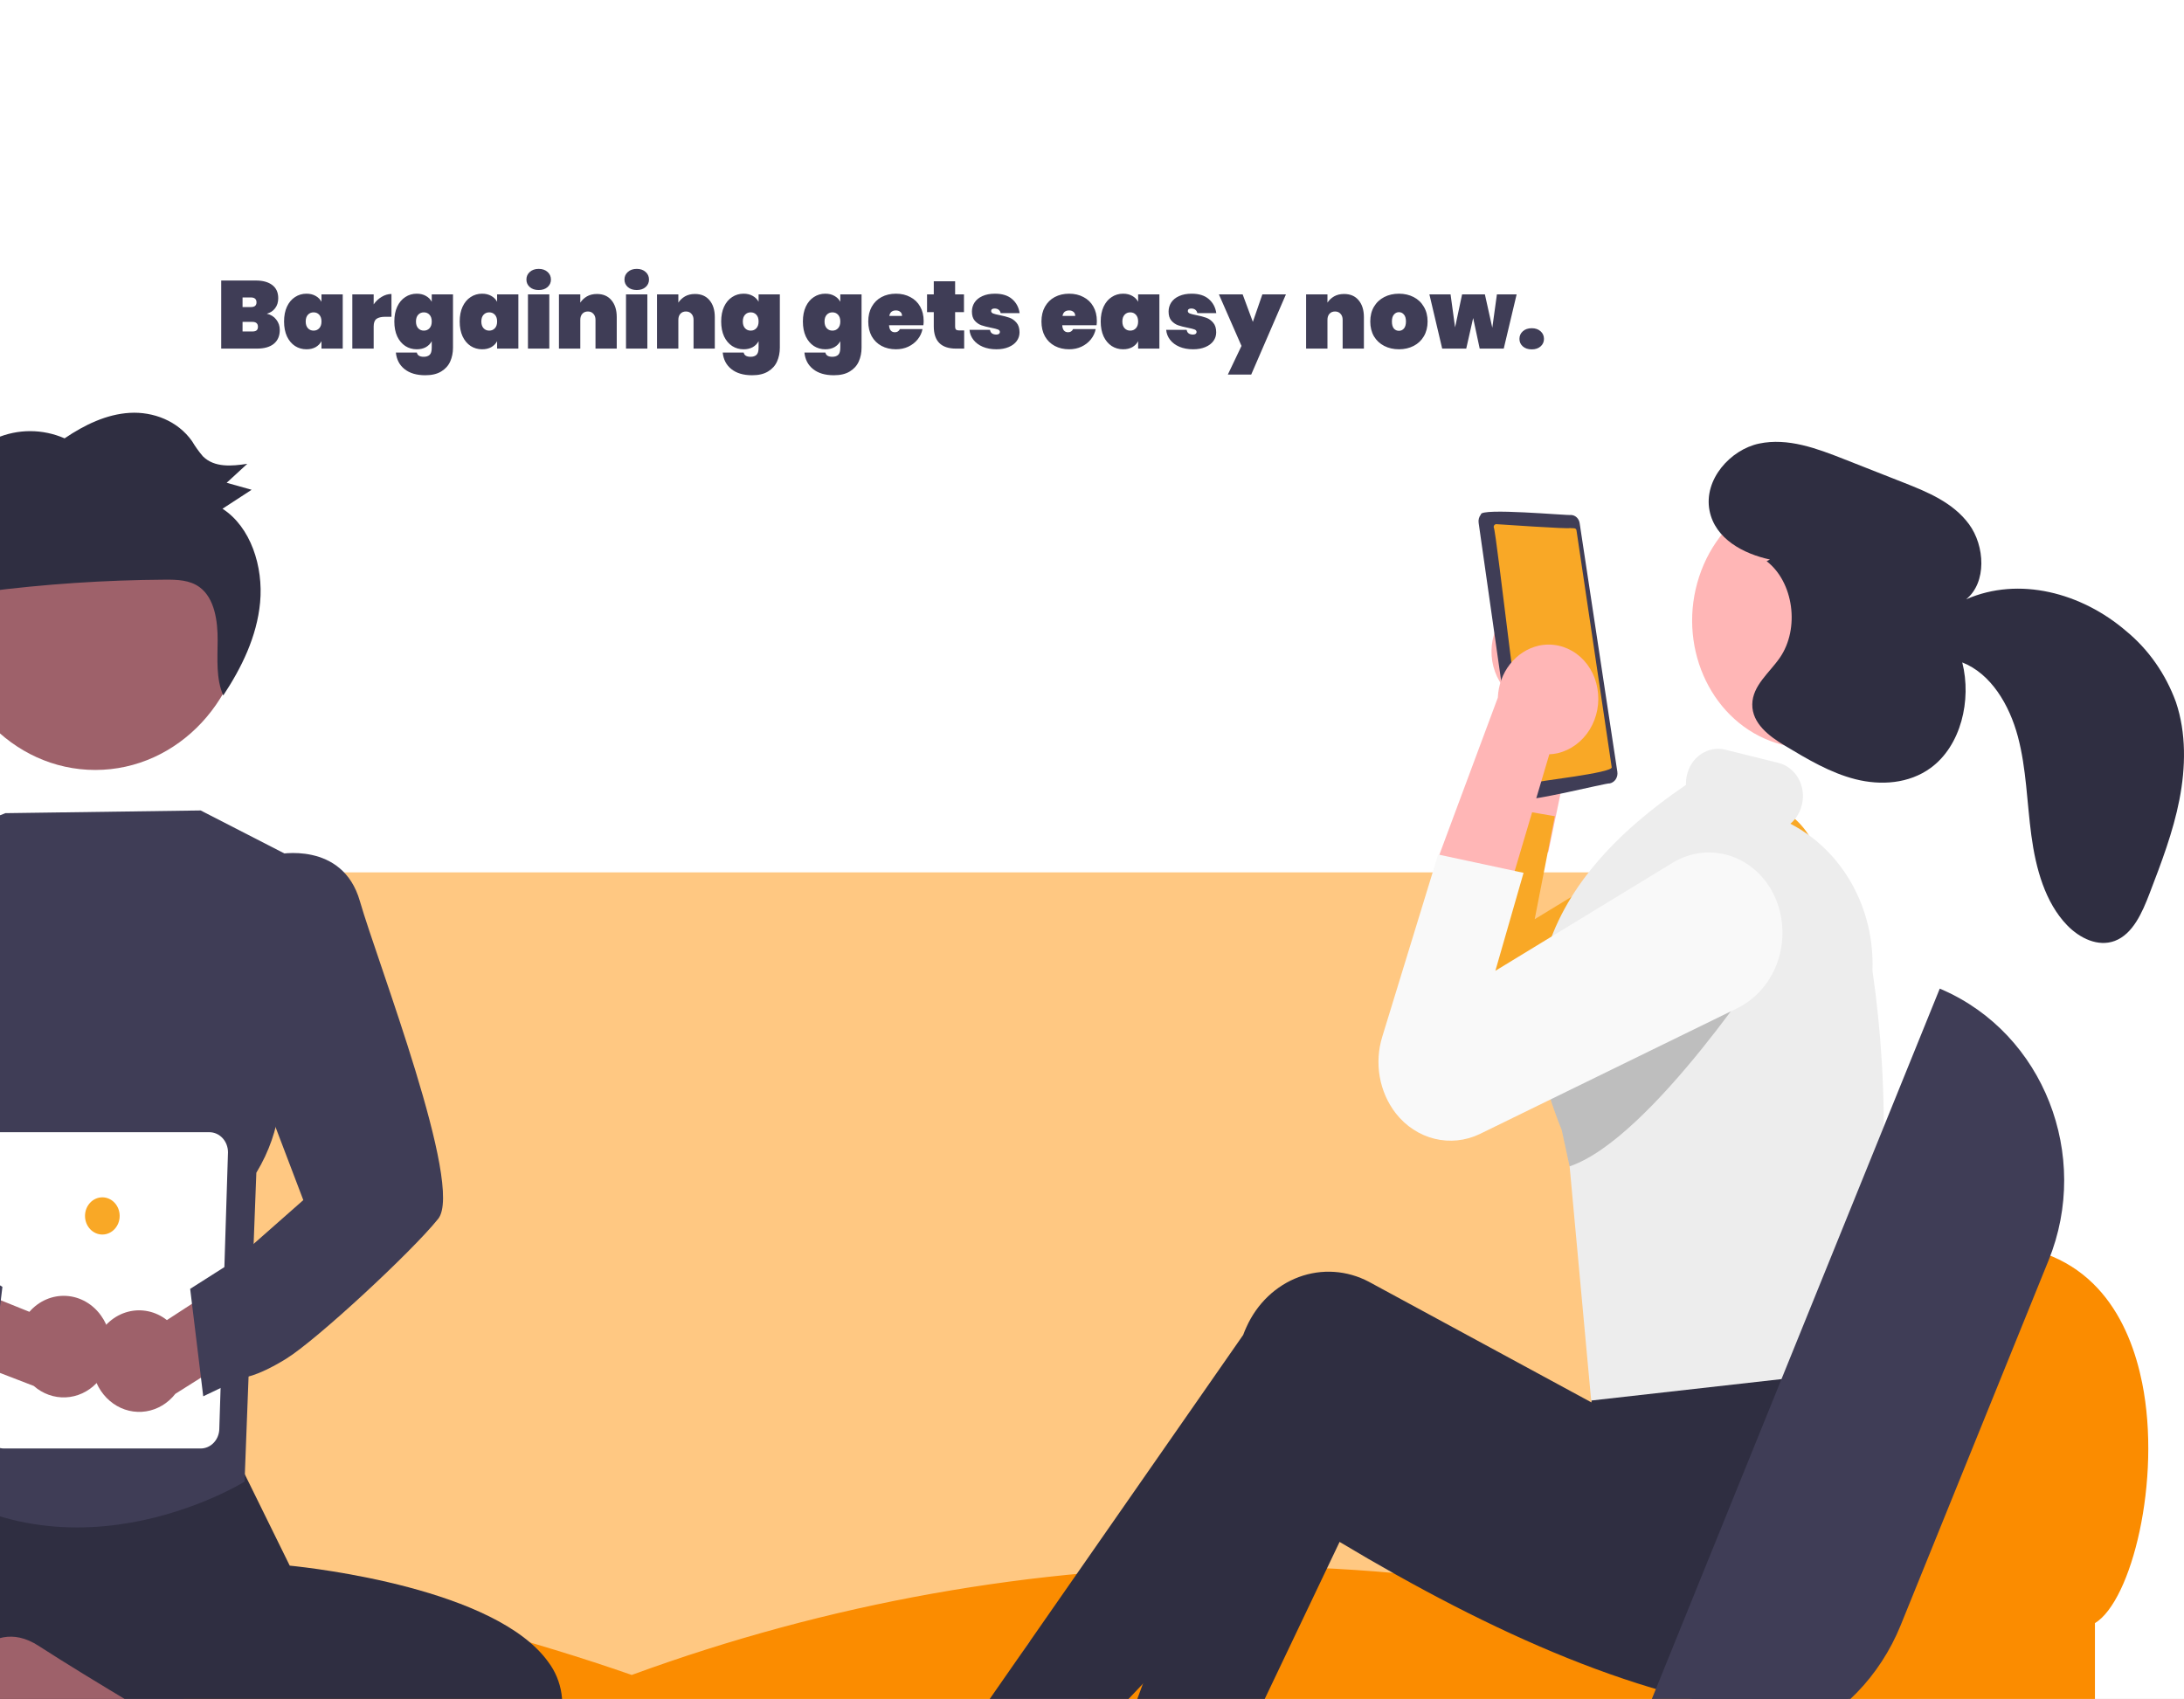 <svg width="545" height="424" viewBox="0 0 545 424" fill="none" xmlns="http://www.w3.org/2000/svg">
<rect x="0" y="0" width="545" height="424" fill="#808080" stroke="none"/>
<g clip-path="url(#clip0_966_1533)">
<rect width="545" height="424" fill="white"/>
<path d="M66.576 78.288C67.6 78.528 68.392 79.024 68.952 79.776C69.528 80.512 69.816 81.368 69.816 82.344C69.816 83.832 69.32 84.984 68.328 85.8C67.352 86.6 65.944 87 64.104 87H55.2V70.008H63.864C65.592 70.008 66.952 70.384 67.944 71.136C68.936 71.888 69.432 72.984 69.432 74.424C69.432 75.416 69.168 76.256 68.64 76.944C68.128 77.616 67.44 78.064 66.576 78.288ZM60.528 76.632H62.592C63.072 76.632 63.424 76.536 63.648 76.344C63.888 76.152 64.008 75.856 64.008 75.456C64.008 75.04 63.888 74.736 63.648 74.544C63.424 74.336 63.072 74.232 62.592 74.232H60.528V76.632ZM62.952 82.728C63.432 82.728 63.784 82.64 64.008 82.464C64.248 82.272 64.368 81.968 64.368 81.552C64.368 80.736 63.896 80.328 62.952 80.328H60.528V82.728H62.952ZM70.886 80.232C70.886 78.808 71.126 77.576 71.606 76.536C72.102 75.48 72.774 74.68 73.622 74.136C74.47 73.576 75.422 73.296 76.478 73.296C77.358 73.296 78.118 73.48 78.758 73.848C79.398 74.2 79.886 74.688 80.222 75.312V73.464H85.526V87H80.222V85.152C79.886 85.776 79.398 86.272 78.758 86.64C78.118 86.992 77.358 87.168 76.478 87.168C75.422 87.168 74.47 86.896 73.622 86.352C72.774 85.792 72.102 84.992 71.606 83.952C71.126 82.896 70.886 81.656 70.886 80.232ZM80.222 80.232C80.222 79.512 80.038 78.952 79.67 78.552C79.302 78.152 78.83 77.952 78.254 77.952C77.678 77.952 77.206 78.152 76.838 78.552C76.47 78.952 76.286 79.512 76.286 80.232C76.286 80.952 76.47 81.512 76.838 81.912C77.206 82.312 77.678 82.512 78.254 82.512C78.83 82.512 79.302 82.312 79.67 81.912C80.038 81.512 80.222 80.952 80.222 80.232ZM93.247 75.96C93.791 75.176 94.455 74.552 95.239 74.088C96.023 73.608 96.839 73.368 97.687 73.368V79.056H96.175C95.167 79.056 94.423 79.232 93.943 79.584C93.479 79.936 93.247 80.56 93.247 81.456V87H87.919V73.464H93.247V75.96ZM103.994 73.296C104.874 73.296 105.634 73.48 106.274 73.848C106.914 74.2 107.402 74.688 107.738 75.312V73.464H113.042V86.76C113.042 88.024 112.81 89.176 112.346 90.216C111.882 91.256 111.13 92.088 110.09 92.712C109.066 93.336 107.746 93.648 106.13 93.648C103.954 93.648 102.226 93.136 100.946 92.112C99.682 91.104 98.962 89.728 98.786 87.984H104.018C104.162 88.688 104.738 89.04 105.746 89.04C106.37 89.04 106.858 88.88 107.21 88.56C107.562 88.24 107.738 87.64 107.738 86.76V85.152C107.402 85.776 106.914 86.272 106.274 86.64C105.634 86.992 104.874 87.168 103.994 87.168C102.938 87.168 101.986 86.896 101.138 86.352C100.29 85.792 99.618 84.992 99.122 83.952C98.642 82.896 98.402 81.656 98.402 80.232C98.402 78.808 98.642 77.576 99.122 76.536C99.618 75.48 100.29 74.68 101.138 74.136C101.986 73.576 102.938 73.296 103.994 73.296ZM107.738 80.232C107.738 79.512 107.554 78.952 107.186 78.552C106.818 78.152 106.346 77.952 105.77 77.952C105.194 77.952 104.722 78.152 104.354 78.552C103.986 78.952 103.802 79.512 103.802 80.232C103.802 80.952 103.986 81.512 104.354 81.912C104.722 82.312 105.194 82.512 105.77 82.512C106.346 82.512 106.818 82.312 107.186 81.912C107.554 81.512 107.738 80.952 107.738 80.232ZM114.714 80.232C114.714 78.808 114.954 77.576 115.434 76.536C115.93 75.48 116.602 74.68 117.45 74.136C118.298 73.576 119.25 73.296 120.306 73.296C121.186 73.296 121.946 73.48 122.586 73.848C123.226 74.2 123.714 74.688 124.05 75.312V73.464H129.354V87H124.05V85.152C123.714 85.776 123.226 86.272 122.586 86.64C121.946 86.992 121.186 87.168 120.306 87.168C119.25 87.168 118.298 86.896 117.45 86.352C116.602 85.792 115.93 84.992 115.434 83.952C114.954 82.896 114.714 81.656 114.714 80.232ZM124.05 80.232C124.05 79.512 123.866 78.952 123.498 78.552C123.13 78.152 122.658 77.952 122.082 77.952C121.506 77.952 121.034 78.152 120.666 78.552C120.298 78.952 120.114 79.512 120.114 80.232C120.114 80.952 120.298 81.512 120.666 81.912C121.034 82.312 121.506 82.512 122.082 82.512C122.658 82.512 123.13 82.312 123.498 81.912C123.866 81.512 124.05 80.952 124.05 80.232ZM134.435 72.384C133.507 72.384 132.763 72.136 132.203 71.64C131.643 71.144 131.363 70.52 131.363 69.768C131.363 69 131.643 68.368 132.203 67.872C132.763 67.36 133.507 67.104 134.435 67.104C135.347 67.104 136.083 67.36 136.643 67.872C137.203 68.368 137.483 69 137.483 69.768C137.483 70.52 137.203 71.144 136.643 71.64C136.083 72.136 135.347 72.384 134.435 72.384ZM137.075 73.464V87H131.747V73.464H137.075ZM148.961 73.368C150.513 73.368 151.721 73.888 152.585 74.928C153.465 75.968 153.905 77.376 153.905 79.152V87H148.601V79.824C148.601 79.184 148.425 78.68 148.073 78.312C147.737 77.928 147.281 77.736 146.705 77.736C146.113 77.736 145.649 77.928 145.313 78.312C144.977 78.68 144.809 79.184 144.809 79.824V87H139.481V73.464H144.809V75.528C145.225 74.888 145.777 74.368 146.465 73.968C147.169 73.568 148.001 73.368 148.961 73.368ZM158.904 72.384C157.976 72.384 157.232 72.136 156.672 71.64C156.112 71.144 155.832 70.52 155.832 69.768C155.832 69 156.112 68.368 156.672 67.872C157.232 67.36 157.976 67.104 158.904 67.104C159.816 67.104 160.552 67.36 161.112 67.872C161.672 68.368 161.952 69 161.952 69.768C161.952 70.52 161.672 71.144 161.112 71.64C160.552 72.136 159.816 72.384 158.904 72.384ZM161.544 73.464V87H156.216V73.464H161.544ZM173.43 73.368C174.982 73.368 176.19 73.888 177.054 74.928C177.934 75.968 178.374 77.376 178.374 79.152V87H173.07V79.824C173.07 79.184 172.894 78.68 172.542 78.312C172.206 77.928 171.75 77.736 171.174 77.736C170.582 77.736 170.118 77.928 169.782 78.312C169.446 78.68 169.278 79.184 169.278 79.824V87H163.95V73.464H169.278V75.528C169.694 74.888 170.246 74.368 170.934 73.968C171.638 73.568 172.47 73.368 173.43 73.368ZM185.556 73.296C186.436 73.296 187.196 73.48 187.836 73.848C188.476 74.2 188.964 74.688 189.3 75.312V73.464H194.604V86.76C194.604 88.024 194.372 89.176 193.908 90.216C193.444 91.256 192.692 92.088 191.652 92.712C190.628 93.336 189.308 93.648 187.692 93.648C185.516 93.648 183.788 93.136 182.508 92.112C181.244 91.104 180.524 89.728 180.348 87.984H185.58C185.724 88.688 186.3 89.04 187.308 89.04C187.932 89.04 188.42 88.88 188.772 88.56C189.124 88.24 189.3 87.64 189.3 86.76V85.152C188.964 85.776 188.476 86.272 187.836 86.64C187.196 86.992 186.436 87.168 185.556 87.168C184.5 87.168 183.548 86.896 182.7 86.352C181.852 85.792 181.18 84.992 180.684 83.952C180.204 82.896 179.964 81.656 179.964 80.232C179.964 78.808 180.204 77.576 180.684 76.536C181.18 75.48 181.852 74.68 182.7 74.136C183.548 73.576 184.5 73.296 185.556 73.296ZM189.3 80.232C189.3 79.512 189.116 78.952 188.748 78.552C188.38 78.152 187.908 77.952 187.332 77.952C186.756 77.952 186.284 78.152 185.916 78.552C185.548 78.952 185.364 79.512 185.364 80.232C185.364 80.952 185.548 81.512 185.916 81.912C186.284 82.312 186.756 82.512 187.332 82.512C187.908 82.512 188.38 82.312 188.748 81.912C189.116 81.512 189.3 80.952 189.3 80.232ZM205.947 73.296C206.827 73.296 207.587 73.48 208.227 73.848C208.867 74.2 209.355 74.688 209.691 75.312V73.464H214.995V86.76C214.995 88.024 214.763 89.176 214.299 90.216C213.835 91.256 213.083 92.088 212.043 92.712C211.019 93.336 209.699 93.648 208.083 93.648C205.907 93.648 204.179 93.136 202.899 92.112C201.635 91.104 200.915 89.728 200.739 87.984H205.971C206.115 88.688 206.691 89.04 207.699 89.04C208.323 89.04 208.811 88.88 209.163 88.56C209.515 88.24 209.691 87.64 209.691 86.76V85.152C209.355 85.776 208.867 86.272 208.227 86.64C207.587 86.992 206.827 87.168 205.947 87.168C204.891 87.168 203.939 86.896 203.091 86.352C202.243 85.792 201.571 84.992 201.075 83.952C200.595 82.896 200.355 81.656 200.355 80.232C200.355 78.808 200.595 77.576 201.075 76.536C201.571 75.48 202.243 74.68 203.091 74.136C203.939 73.576 204.891 73.296 205.947 73.296ZM209.691 80.232C209.691 79.512 209.507 78.952 209.139 78.552C208.771 78.152 208.299 77.952 207.723 77.952C207.147 77.952 206.675 78.152 206.307 78.552C205.939 78.952 205.755 79.512 205.755 80.232C205.755 80.952 205.939 81.512 206.307 81.912C206.675 82.312 207.147 82.512 207.723 82.512C208.299 82.512 208.771 82.312 209.139 81.912C209.507 81.512 209.691 80.952 209.691 80.232ZM230.492 80.112C230.492 80.48 230.468 80.832 230.42 81.168H221.852C221.932 82.336 222.42 82.92 223.316 82.92C223.892 82.92 224.308 82.656 224.564 82.128H230.204C230.012 83.088 229.604 83.952 228.98 84.72C228.372 85.472 227.596 86.072 226.652 86.52C225.724 86.952 224.7 87.168 223.58 87.168C222.236 87.168 221.036 86.888 219.98 86.328C218.94 85.768 218.124 84.968 217.532 83.928C216.956 82.872 216.668 81.64 216.668 80.232C216.668 78.824 216.956 77.6 217.532 76.56C218.124 75.504 218.94 74.696 219.98 74.136C221.036 73.576 222.236 73.296 223.58 73.296C224.924 73.296 226.116 73.576 227.156 74.136C228.212 74.68 229.028 75.464 229.604 76.488C230.196 77.512 230.492 78.72 230.492 80.112ZM225.092 78.84C225.092 78.392 224.948 78.056 224.66 77.832C224.372 77.592 224.012 77.472 223.58 77.472C222.636 77.472 222.084 77.928 221.924 78.84H225.092ZM240.601 82.464V87H238.585C234.873 87 233.017 85.152 233.017 81.456V77.904H231.337V73.464H233.017V70.2H238.345V73.464H240.553V77.904H238.345V81.552C238.345 81.872 238.417 82.104 238.561 82.248C238.721 82.392 238.977 82.464 239.329 82.464H240.601ZM248.654 87.168C247.374 87.168 246.238 86.96 245.246 86.544C244.27 86.128 243.494 85.552 242.918 84.816C242.342 84.08 242.014 83.248 241.934 82.32H247.046C247.11 82.72 247.278 83.016 247.55 83.208C247.838 83.4 248.198 83.496 248.63 83.496C248.902 83.496 249.118 83.44 249.278 83.328C249.438 83.2 249.518 83.048 249.518 82.872C249.518 82.568 249.35 82.352 249.014 82.224C248.678 82.096 248.11 81.952 247.31 81.792C246.334 81.6 245.526 81.392 244.886 81.168C244.262 80.944 243.71 80.56 243.23 80.016C242.766 79.472 242.534 78.72 242.534 77.76C242.534 76.928 242.75 76.176 243.182 75.504C243.63 74.816 244.286 74.28 245.15 73.896C246.014 73.496 247.062 73.296 248.294 73.296C250.118 73.296 251.542 73.744 252.566 74.64C253.606 75.536 254.23 76.704 254.438 78.144H249.71C249.63 77.776 249.462 77.496 249.206 77.304C248.95 77.096 248.606 76.992 248.174 76.992C247.902 76.992 247.694 77.048 247.55 77.16C247.406 77.256 247.334 77.408 247.334 77.616C247.334 77.888 247.502 78.096 247.838 78.24C248.174 78.368 248.71 78.504 249.446 78.648C250.422 78.84 251.246 79.056 251.918 79.296C252.59 79.536 253.174 79.952 253.67 80.544C254.166 81.12 254.414 81.92 254.414 82.944C254.414 83.744 254.182 84.464 253.718 85.104C253.254 85.744 252.582 86.248 251.702 86.616C250.838 86.984 249.822 87.168 248.654 87.168ZM273.71 80.112C273.71 80.48 273.686 80.832 273.638 81.168H265.07C265.15 82.336 265.638 82.92 266.534 82.92C267.11 82.92 267.526 82.656 267.782 82.128H273.422C273.23 83.088 272.822 83.952 272.198 84.72C271.59 85.472 270.814 86.072 269.87 86.52C268.942 86.952 267.918 87.168 266.798 87.168C265.454 87.168 264.254 86.888 263.198 86.328C262.158 85.768 261.342 84.968 260.75 83.928C260.174 82.872 259.886 81.64 259.886 80.232C259.886 78.824 260.174 77.6 260.75 76.56C261.342 75.504 262.158 74.696 263.198 74.136C264.254 73.576 265.454 73.296 266.798 73.296C268.142 73.296 269.334 73.576 270.374 74.136C271.43 74.68 272.246 75.464 272.822 76.488C273.414 77.512 273.71 78.72 273.71 80.112ZM268.31 78.84C268.31 78.392 268.166 78.056 267.878 77.832C267.59 77.592 267.23 77.472 266.798 77.472C265.854 77.472 265.302 77.928 265.142 78.84H268.31ZM274.675 80.232C274.675 78.808 274.915 77.576 275.395 76.536C275.891 75.48 276.563 74.68 277.411 74.136C278.259 73.576 279.211 73.296 280.267 73.296C281.147 73.296 281.907 73.48 282.547 73.848C283.187 74.2 283.675 74.688 284.011 75.312V73.464H289.315V87H284.011V85.152C283.675 85.776 283.187 86.272 282.547 86.64C281.907 86.992 281.147 87.168 280.267 87.168C279.211 87.168 278.259 86.896 277.411 86.352C276.563 85.792 275.891 84.992 275.395 83.952C274.915 82.896 274.675 81.656 274.675 80.232ZM284.011 80.232C284.011 79.512 283.827 78.952 283.459 78.552C283.091 78.152 282.619 77.952 282.043 77.952C281.467 77.952 280.995 78.152 280.627 78.552C280.259 78.952 280.075 79.512 280.075 80.232C280.075 80.952 280.259 81.512 280.627 81.912C280.995 82.312 281.467 82.512 282.043 82.512C282.619 82.512 283.091 82.312 283.459 81.912C283.827 81.512 284.011 80.952 284.011 80.232ZM297.732 87.168C296.452 87.168 295.316 86.96 294.324 86.544C293.348 86.128 292.572 85.552 291.996 84.816C291.42 84.08 291.092 83.248 291.012 82.32H296.124C296.188 82.72 296.356 83.016 296.628 83.208C296.916 83.4 297.276 83.496 297.708 83.496C297.98 83.496 298.196 83.44 298.356 83.328C298.516 83.2 298.596 83.048 298.596 82.872C298.596 82.568 298.428 82.352 298.092 82.224C297.756 82.096 297.188 81.952 296.388 81.792C295.412 81.6 294.604 81.392 293.964 81.168C293.34 80.944 292.788 80.56 292.308 80.016C291.844 79.472 291.612 78.72 291.612 77.76C291.612 76.928 291.828 76.176 292.26 75.504C292.708 74.816 293.364 74.28 294.228 73.896C295.092 73.496 296.14 73.296 297.372 73.296C299.196 73.296 300.62 73.744 301.644 74.64C302.684 75.536 303.308 76.704 303.516 78.144H298.788C298.708 77.776 298.54 77.496 298.284 77.304C298.028 77.096 297.684 76.992 297.252 76.992C296.98 76.992 296.772 77.048 296.628 77.16C296.484 77.256 296.412 77.408 296.412 77.616C296.412 77.888 296.58 78.096 296.916 78.24C297.252 78.368 297.788 78.504 298.524 78.648C299.5 78.84 300.324 79.056 300.996 79.296C301.668 79.536 302.252 79.952 302.748 80.544C303.244 81.12 303.492 81.92 303.492 82.944C303.492 83.744 303.26 84.464 302.796 85.104C302.332 85.744 301.66 86.248 300.78 86.616C299.916 86.984 298.9 87.168 297.732 87.168ZM320.894 73.464L312.23 93.48H306.398L309.806 86.328L304.166 73.464H310.094L312.638 80.328L315.014 73.464H320.894ZM335.407 73.368C336.959 73.368 338.167 73.888 339.031 74.928C339.911 75.968 340.351 77.376 340.351 79.152V87H335.047V79.824C335.047 79.184 334.871 78.68 334.519 78.312C334.183 77.928 333.727 77.736 333.151 77.736C332.559 77.736 332.095 77.928 331.759 78.312C331.423 78.68 331.255 79.184 331.255 79.824V87H325.927V73.464H331.255V75.528C331.671 74.888 332.223 74.368 332.911 73.968C333.615 73.568 334.447 73.368 335.407 73.368ZM349.093 87.168C347.733 87.168 346.509 86.888 345.421 86.328C344.333 85.768 343.477 84.968 342.853 83.928C342.245 82.872 341.941 81.64 341.941 80.232C341.941 78.824 342.245 77.6 342.853 76.56C343.477 75.504 344.333 74.696 345.421 74.136C346.509 73.576 347.733 73.296 349.093 73.296C350.453 73.296 351.677 73.576 352.765 74.136C353.853 74.696 354.701 75.504 355.309 76.56C355.933 77.6 356.245 78.824 356.245 80.232C356.245 81.64 355.933 82.872 355.309 83.928C354.701 84.968 353.853 85.768 352.765 86.328C351.677 86.888 350.453 87.168 349.093 87.168ZM349.093 82.56C349.589 82.56 350.005 82.368 350.341 81.984C350.677 81.584 350.845 81 350.845 80.232C350.845 79.464 350.677 78.888 350.341 78.504C350.005 78.104 349.589 77.904 349.093 77.904C348.597 77.904 348.181 78.104 347.845 78.504C347.509 78.888 347.341 79.464 347.341 80.232C347.341 81 347.501 81.584 347.821 81.984C348.157 82.368 348.581 82.56 349.093 82.56ZM378.463 73.464L375.247 87H369.247L367.615 79.368L365.887 87H359.887L356.695 73.464H361.975L363.103 81.696L364.855 73.464H370.543L372.391 81.792L373.543 73.464H378.463ZM382.238 87.192C381.31 87.192 380.566 86.944 380.006 86.448C379.446 85.952 379.166 85.328 379.166 84.576C379.166 83.808 379.446 83.176 380.006 82.68C380.566 82.168 381.31 81.912 382.238 81.912C383.15 81.912 383.886 82.168 384.446 82.68C385.006 83.176 385.286 83.808 385.286 84.576C385.286 85.328 385.006 85.952 384.446 86.448C383.886 86.944 383.15 87.192 382.238 87.192Z" fill="#3F3D56"/>
<path d="M-156.211 496.001H478.439V380.323H468.649V294.222C468.628 273.936 461.112 254.487 447.752 240.143C434.391 225.798 416.276 217.729 397.382 217.707H-76.304C-95.199 217.729 -113.314 225.798 -126.675 240.143C-140.035 254.487 -147.551 273.936 -147.572 294.222V380.323H-156.211V496.001Z" fill="#FFC882"/>
<path d="M-173.415 623.321H-141.822V622.702C-141.79 592.703 -130.676 563.942 -110.919 542.73C-91.161 521.517 -64.372 509.585 -36.431 509.551H358.642C386.584 509.585 413.372 521.517 433.13 542.73C452.888 563.942 464.002 592.703 464.033 622.702V623.321H495.627C502.825 623.312 509.725 620.238 514.815 614.774C519.905 609.309 522.768 601.9 522.776 594.172V405.078C531.95 399.513 539.412 369.289 534.565 345.152C531.523 330.005 522.743 311.711 498.184 310.579C474.278 309.475 456.533 333.571 454.948 356.767C454.089 368.973 457.428 381.094 464.333 390.834H464.033V417.81C412.192 399.974 360.277 390.898 309.72 390.834C257.984 390.889 206.609 400.068 157.646 418.007C55.844 382.656 -44.904 381.968 -141.822 415.97V390.834H-142.121C-135.216 381.094 -131.877 368.973 -132.736 356.767C-134.475 331.325 -153.859 310.605 -175.947 310.578H-176.021C-202.068 310.578 -211.28 327.413 -214.423 341.544C-219.984 366.551 -209.774 399.467 -200.564 405.077V594.172C-200.556 601.9 -197.693 609.309 -192.604 614.774C-187.514 620.238 -180.613 623.312 -173.415 623.321Z" fill="#FB8C00"/>
<path d="M49.091 428.32C49.091 428.32 39.592 411.587 27.396 421.481C15.201 431.374 -7.384 448.066 -7.384 448.066C-7.384 448.066 -12.01 458.742 -0.037 454.732C11.936 450.722 51.02 444.268 51.02 444.268L49.091 428.32Z" fill="#9E616A"/>
<path d="M95.759 449.116C105.98 449.116 115.337 448.065 122.771 445.58C131.608 442.625 137.156 437.848 139.264 431.37C140.254 428.619 140.55 425.636 140.121 422.724C139.692 419.811 138.554 417.071 136.821 414.783C123.749 396.495 78.385 391.337 72.299 390.727L59.95 365.623C59.16 359.633 62.898 355.099 56.44 354.986L-19.96 353.872C-26.303 353.729 -24.503 357.946 -25.589 363.786L-37.229 386.095L12.868 408.795L5.293 428.61L5.788 428.919C20.45 438.05 62.615 449.115 95.759 449.116Z" fill="#2F2E41"/>
<path d="M-30.294 387.048C-30.294 387.048 -100.257 378.452 -95.695 412.837C-91.132 447.221 -37.899 471.576 42.711 412.837L33.585 395.644C33.585 395.644 3.547 394.04 -14.705 385.444L-30.294 387.048Z" fill="#2F2E41"/>
<path d="M-23.825 213.037L1.327 202.937L50.079 202.261L71.064 213.037L65.171 249.405C65.171 249.405 77.071 271.039 63.968 292.675L61.028 369.77C61.028 369.77 14.025 399.034 -25.65 363.893L-16.683 292.213C-16.683 292.213 -31.682 258.956 -20.056 246.601L-23.825 213.037Z" fill="#3F3D56"/>
<path d="M-11.271 419.967C-11.271 419.967 -3.437 402.269 9.647 410.753C22.731 419.237 46.805 433.328 46.805 433.328C46.805 433.328 52.436 443.433 40.14 440.776C27.845 438.118 -11.652 436.044 -11.652 436.044L-11.271 419.967Z" fill="#9E616A"/>
<path d="M1.002 361.492H50.072C51.307 361.492 52.492 360.965 53.365 360.027C54.239 359.09 54.729 357.818 54.729 356.492L56.892 287.557C56.892 286.231 56.401 284.959 55.528 284.021C54.654 283.084 53.47 282.557 52.235 282.557H-1.161C-2.396 282.557 -3.58 283.084 -4.454 284.021C-5.327 284.959 -5.818 286.231 -5.818 287.557L-3.655 356.492C-3.655 357.818 -3.165 359.09 -2.291 360.027C-1.418 360.965 -0.233 361.492 1.002 361.492Z" fill="white"/>
<path d="M25.539 308.096C23.15 308.096 21.214 306.017 21.214 303.453C21.214 300.888 23.15 298.81 25.539 298.81C27.927 298.81 29.863 300.888 29.863 303.453C29.863 306.017 27.927 308.096 25.539 308.096Z" fill="#F9A826"/>
<path d="M24.188 334.053C24.943 332.401 26.026 330.947 27.362 329.793C28.697 328.639 30.251 327.814 31.916 327.374C33.58 326.935 35.314 326.894 36.996 327.252C38.677 327.61 40.264 328.36 41.647 329.448L64.561 314.541L76.394 327.281L43.761 347.845C41.904 350.217 39.301 351.775 36.446 352.224C33.59 352.674 30.681 351.983 28.268 350.283C25.856 348.583 24.108 345.992 23.356 343C22.604 340.009 22.9 336.826 24.188 334.053Z" fill="#9E616A"/>
<path d="M25.287 328.44C24.26 326.966 22.945 325.752 21.434 324.884C19.923 324.015 18.253 323.512 16.541 323.412C14.83 323.311 13.118 323.614 11.528 324.3C9.937 324.986 8.506 326.038 7.336 327.382L-17.752 317.284L-27.186 332.156L8.429 345.882C10.662 347.844 13.488 348.858 16.372 348.732C19.255 348.607 21.995 347.35 24.073 345.2C26.151 343.05 27.423 340.156 27.646 337.067C27.87 333.978 27.03 330.909 25.287 328.44Z" fill="#9E616A"/>
<path d="M-21.116 212.735C-21.116 212.735 -37.404 209.237 -41.748 224.393C-46.091 239.549 -67.808 295.508 -61.293 303.669C-54.778 311.83 -30.889 333.981 -23.288 338.644C-15.687 343.307 -12.429 343.307 -12.429 343.307L-2.656 347.971L0.602 321.157L-10.544 314.069L-27.631 299.006L-17.858 267.529L-21.116 212.735Z" fill="#3F3D56"/>
<path d="M69.174 213.231C69.174 213.231 85.462 209.734 89.805 224.889C94.148 240.045 115.866 296.005 109.351 304.166C102.835 312.327 78.946 334.477 71.345 339.141C63.744 343.804 60.486 343.804 60.486 343.804L50.714 348.467L47.456 321.653L58.601 314.565L75.689 299.502L59.944 258.116L69.174 213.231Z" fill="#3F3D56"/>
<path d="M23.778 192.153C3.048 192.153 -13.757 174.11 -13.757 151.854C-13.757 129.598 3.048 111.555 23.778 111.555C44.508 111.555 61.313 129.598 61.313 151.854C61.313 174.11 44.508 192.153 23.778 192.153Z" fill="#9E616A"/>
<path d="M-13.556 122.378C-11.046 116.509 -6.573 111.869 -1.024 109.38C4.476 106.998 10.623 107.004 16.119 109.396C21.081 106.03 26.595 103.361 32.401 103.031C38.208 102.7 44.347 105.013 47.925 110.104C48.724 111.448 49.632 112.714 50.638 113.887C53.514 116.747 57.885 116.335 61.708 115.75C59.993 117.328 58.278 118.906 56.562 120.483C58.638 121.066 60.714 121.648 62.79 122.23C60.368 123.807 57.945 125.385 55.523 126.962C62.556 131.494 65.752 141.384 64.907 150.367C64.109 158.872 60.284 166.649 55.713 173.562C53.889 169.43 54.282 164.485 54.312 159.832C54.343 154.915 53.533 149.331 49.863 146.583C47.388 144.729 44.204 144.646 41.219 144.664C26.16 144.753 11.119 145.761 -3.833 147.683C-5.862 147.778 -7.84 148.394 -9.601 149.48C-12.907 151.901 -13.552 156.899 -13.884 161.284C-15.631 154.044 -16.485 146.59 -16.427 139.111C-16.381 133.387 -15.768 127.547 -13.556 122.378Z" fill="#2F2E41"/>
<path d="M376.01 152.754C373.616 155.304 372.245 158.759 372.19 162.38C372.135 166.001 373.401 169.502 375.717 172.135C376.195 172.661 376.714 173.144 377.267 173.578L364.28 220.06L386.381 212.639L395.326 169.636C396.836 167.04 397.501 163.979 397.216 160.933C396.931 157.887 395.713 155.029 393.753 152.806C392.602 151.532 391.224 150.518 389.703 149.825C388.181 149.131 386.545 148.771 384.892 148.766C383.239 148.761 381.601 149.111 380.076 149.796C378.55 150.481 377.168 151.486 376.01 152.754Z" fill="#FFB6B6"/>
<path d="M234.13 471.557L223.205 460.962L256.922 409.667L273.046 425.307L234.13 471.557Z" fill="#FEB8B8"/>
<path d="M368.695 200.369L366.159 208.646L354.76 245.82C353.979 248.27 353.656 250.86 353.809 253.444C353.962 256.028 354.588 258.554 355.651 260.878C356.713 263.202 358.192 265.279 360.003 266.989C361.814 268.699 363.92 270.009 366.203 270.844C370.424 272.326 375.007 272.075 379.066 270.14L443.215 238.797C445.74 237.6 447.995 235.831 449.826 233.612C451.656 231.394 453.019 228.777 453.82 225.94C454.622 223.104 454.844 220.115 454.47 217.179C454.097 214.242 453.138 211.426 451.658 208.925C449.162 204.721 445.269 201.696 440.769 200.465C436.27 199.235 431.503 199.89 427.439 202.299L382.971 229.402L387.992 203.697L368.695 200.369Z" fill="#F9A826"/>
<path d="M267.751 467.607L289.659 478.437L334.283 384.803C372.539 407.731 410.169 424.677 446.386 428.154C452.349 428.672 458.263 426.649 462.849 422.524C467.434 418.398 470.324 412.501 470.893 406.107C470.953 405.481 470.991 404.853 471.006 404.224C471.306 389.691 468.881 373.079 465.382 355.646L403.769 356.47L398.743 364.73L343.195 334.623C340.502 333.198 337.572 332.359 334.576 332.156C331.579 331.952 328.575 332.387 325.735 333.436C322.896 334.485 320.278 336.126 318.032 338.266C315.787 340.407 313.958 343.003 312.651 345.905C312.35 346.554 312.076 347.216 311.827 347.89L267.751 467.607Z" fill="#2F2E41"/>
<path d="M240.103 433.874L262.011 444.704L332.68 370.067C370.936 392.995 408.565 409.941 444.783 413.419C450.746 413.936 456.659 411.913 461.245 407.788C465.831 403.662 468.72 397.765 469.289 391.371C469.349 390.745 469.387 390.117 469.403 389.488C469.702 374.955 467.278 358.343 463.779 340.91L398.584 322.673L397.139 349.995L341.592 319.887C338.898 318.462 335.969 317.624 332.972 317.42C329.976 317.216 326.971 317.651 324.132 318.7C321.292 319.749 318.674 321.391 316.429 323.531C314.183 325.671 312.354 328.267 311.048 331.169C310.747 331.818 310.472 332.48 310.224 333.154L240.103 433.874Z" fill="#2F2E41"/>
<path d="M441.798 184.927C426.445 179.119 418.484 160.75 424.015 143.9C429.546 127.05 446.475 118.099 461.827 123.908C477.18 129.717 485.141 148.085 479.61 164.935C474.079 181.786 457.15 190.736 441.798 184.927Z" fill="#FFB6B6"/>
<path d="M403.597 192.609C403.695 193.258 403.555 193.922 403.206 194.462C402.858 195.002 402.327 195.376 401.727 195.505C400.951 195.322 379.513 200.809 379.469 199.235C379.222 199.044 379.013 198.801 378.854 198.521C378.696 198.241 378.591 197.93 378.546 197.607L368.98 130.473C368.927 130.105 368.95 129.729 369.048 129.371C369.146 129.014 369.315 128.684 369.545 128.405C369.245 126.655 391.234 128.698 392.065 128.521C392.586 128.545 393.084 128.763 393.472 129.138C393.86 129.512 394.114 130.02 394.191 130.574L403.597 192.609Z" fill="#3F3D56"/>
<path d="M373.405 130.809C373.405 130.809 391.948 132.093 391.735 131.769C392.199 131.922 393.353 131.562 393.407 132.403L402.182 191.425C402.904 192.913 382.309 195.039 381.988 195.506C380.279 195.922 373.417 132.169 372.746 131.601C372.721 131.423 372.762 131.241 372.86 131.095C372.958 130.948 373.105 130.849 373.271 130.817C373.315 130.809 373.36 130.806 373.405 130.809Z" fill="#F9A826"/>
<path d="M420.721 195.873C420.695 195.097 420.765 194.322 420.929 193.566C421.394 191.357 422.654 189.434 424.434 188.218C426.214 187.002 428.37 186.591 430.431 187.075L443.866 190.407C444.878 190.669 445.833 191.144 446.674 191.804C447.515 192.465 448.226 193.297 448.766 194.253C449.306 195.209 449.665 196.271 449.822 197.377C449.978 198.483 449.93 199.611 449.678 200.696C449.257 202.63 448.234 204.352 446.779 205.578C453.148 208.867 458.481 214.086 462.119 220.591C465.758 227.096 467.542 234.603 467.252 242.184C471.658 272.493 471.176 305.439 464.042 341.982L397.067 349.525L391.686 291.077L389.721 282.005C389.185 280.703 388.687 279.417 388.238 278.13C385.516 270.921 383.945 263.272 383.592 255.502C383.389 249.953 384.02 244.405 385.462 239.071C390.077 222.011 402.889 208.01 420.721 195.873Z" fill="#EDEDED"/>
<path opacity="0.2" d="M383.586 255.502C383.939 263.271 385.51 270.921 388.232 278.13C388.681 279.417 389.179 280.703 389.715 282.005L391.681 291.077C412.172 284.165 442.165 237.772 442.165 237.772L425.13 227.032L383.586 255.502Z" fill="black"/>
<path d="M398.618 171.792C399.25 175.351 398.564 179.035 396.705 182.059C394.846 185.084 391.961 187.21 388.664 187.985C387.991 188.131 387.309 188.218 386.623 188.243L372.9 234.483L358.541 215.029L373.774 174.102C373.896 171.041 374.958 168.109 376.795 165.765C378.632 163.42 381.141 161.795 383.929 161.142C385.546 160.78 387.215 160.771 388.836 161.113C390.458 161.456 391.998 162.144 393.368 163.137C394.737 164.13 395.907 165.407 396.809 166.894C397.711 168.38 398.326 170.046 398.618 171.792Z" fill="#FFB6B6"/>
<path d="M380.191 217.828L358.881 213.248L344.944 258.696C343.938 261.934 343.72 265.394 344.31 268.748C344.901 272.101 346.28 275.237 348.318 277.857C350.814 281.038 354.204 283.261 357.98 284.192C361.755 285.123 365.709 284.711 369.247 283.019L433.397 251.671C437.895 249.513 441.452 245.587 443.336 240.7C445.22 235.813 445.288 230.336 443.526 225.397C442.658 222.941 441.34 220.697 439.649 218.799C437.958 216.901 435.929 215.386 433.682 214.346C431.436 213.306 429.017 212.761 426.571 212.743C424.124 212.725 421.699 213.236 419.44 214.244C418.817 214.519 418.209 214.83 417.618 215.176L373.157 242.279L380.191 217.828Z" fill="#F9F9F9"/>
<path d="M438.989 110.697C446.16 109.192 453.393 111.919 460.215 114.606C465.157 116.552 470.099 118.498 475.042 120.445C481.041 122.807 487.342 125.398 491.338 130.805C495.334 136.213 495.824 145.376 490.639 149.563C503.875 143.763 519.47 147.957 530.549 157.48C536.124 162.059 540.423 168.19 542.982 175.206C545.585 182.902 545.437 191.487 543.857 199.569C542.278 207.651 539.333 215.345 536.404 222.984C534.563 227.788 532.235 233.11 527.733 234.813C523.579 236.384 518.976 234.168 515.824 230.898C510.328 225.197 508.014 216.73 506.909 208.499C505.803 200.268 505.674 191.818 503.551 183.843C501.428 175.868 496.818 168.125 489.667 165.316C492.054 174.768 489.318 186.156 481.777 191.652C476.354 195.605 469.32 196.061 463.028 194.472C456.736 192.883 451.003 189.456 445.36 186.066C441.539 183.771 437.209 180.573 437.268 175.782C437.325 171.084 441.549 167.915 444.151 164.136C449.174 156.842 447.586 145.251 440.851 140.052L441.676 139.635C435.146 138.234 427.989 134.534 426.6 127.427C425.084 119.669 431.818 112.201 438.989 110.697Z" fill="#2F2E41"/>
<path d="M428.471 437.263C434.897 437.259 441.263 435.954 447.238 433.417C453.229 430.938 458.702 427.209 463.343 422.445C467.983 417.682 471.698 411.978 474.273 405.665L511.215 314.515C521.837 288.309 509.933 258.02 484.68 246.997L484.052 246.723L408.585 432.928L409.212 433.202C415.327 435.879 421.867 437.258 428.471 437.263Z" fill="#3F3D56"/>
</g>
<defs>
<clipPath id="clip0_966_1533">
<rect width="545" height="424" fill="white"/>
</clipPath>
</defs>
</svg>
